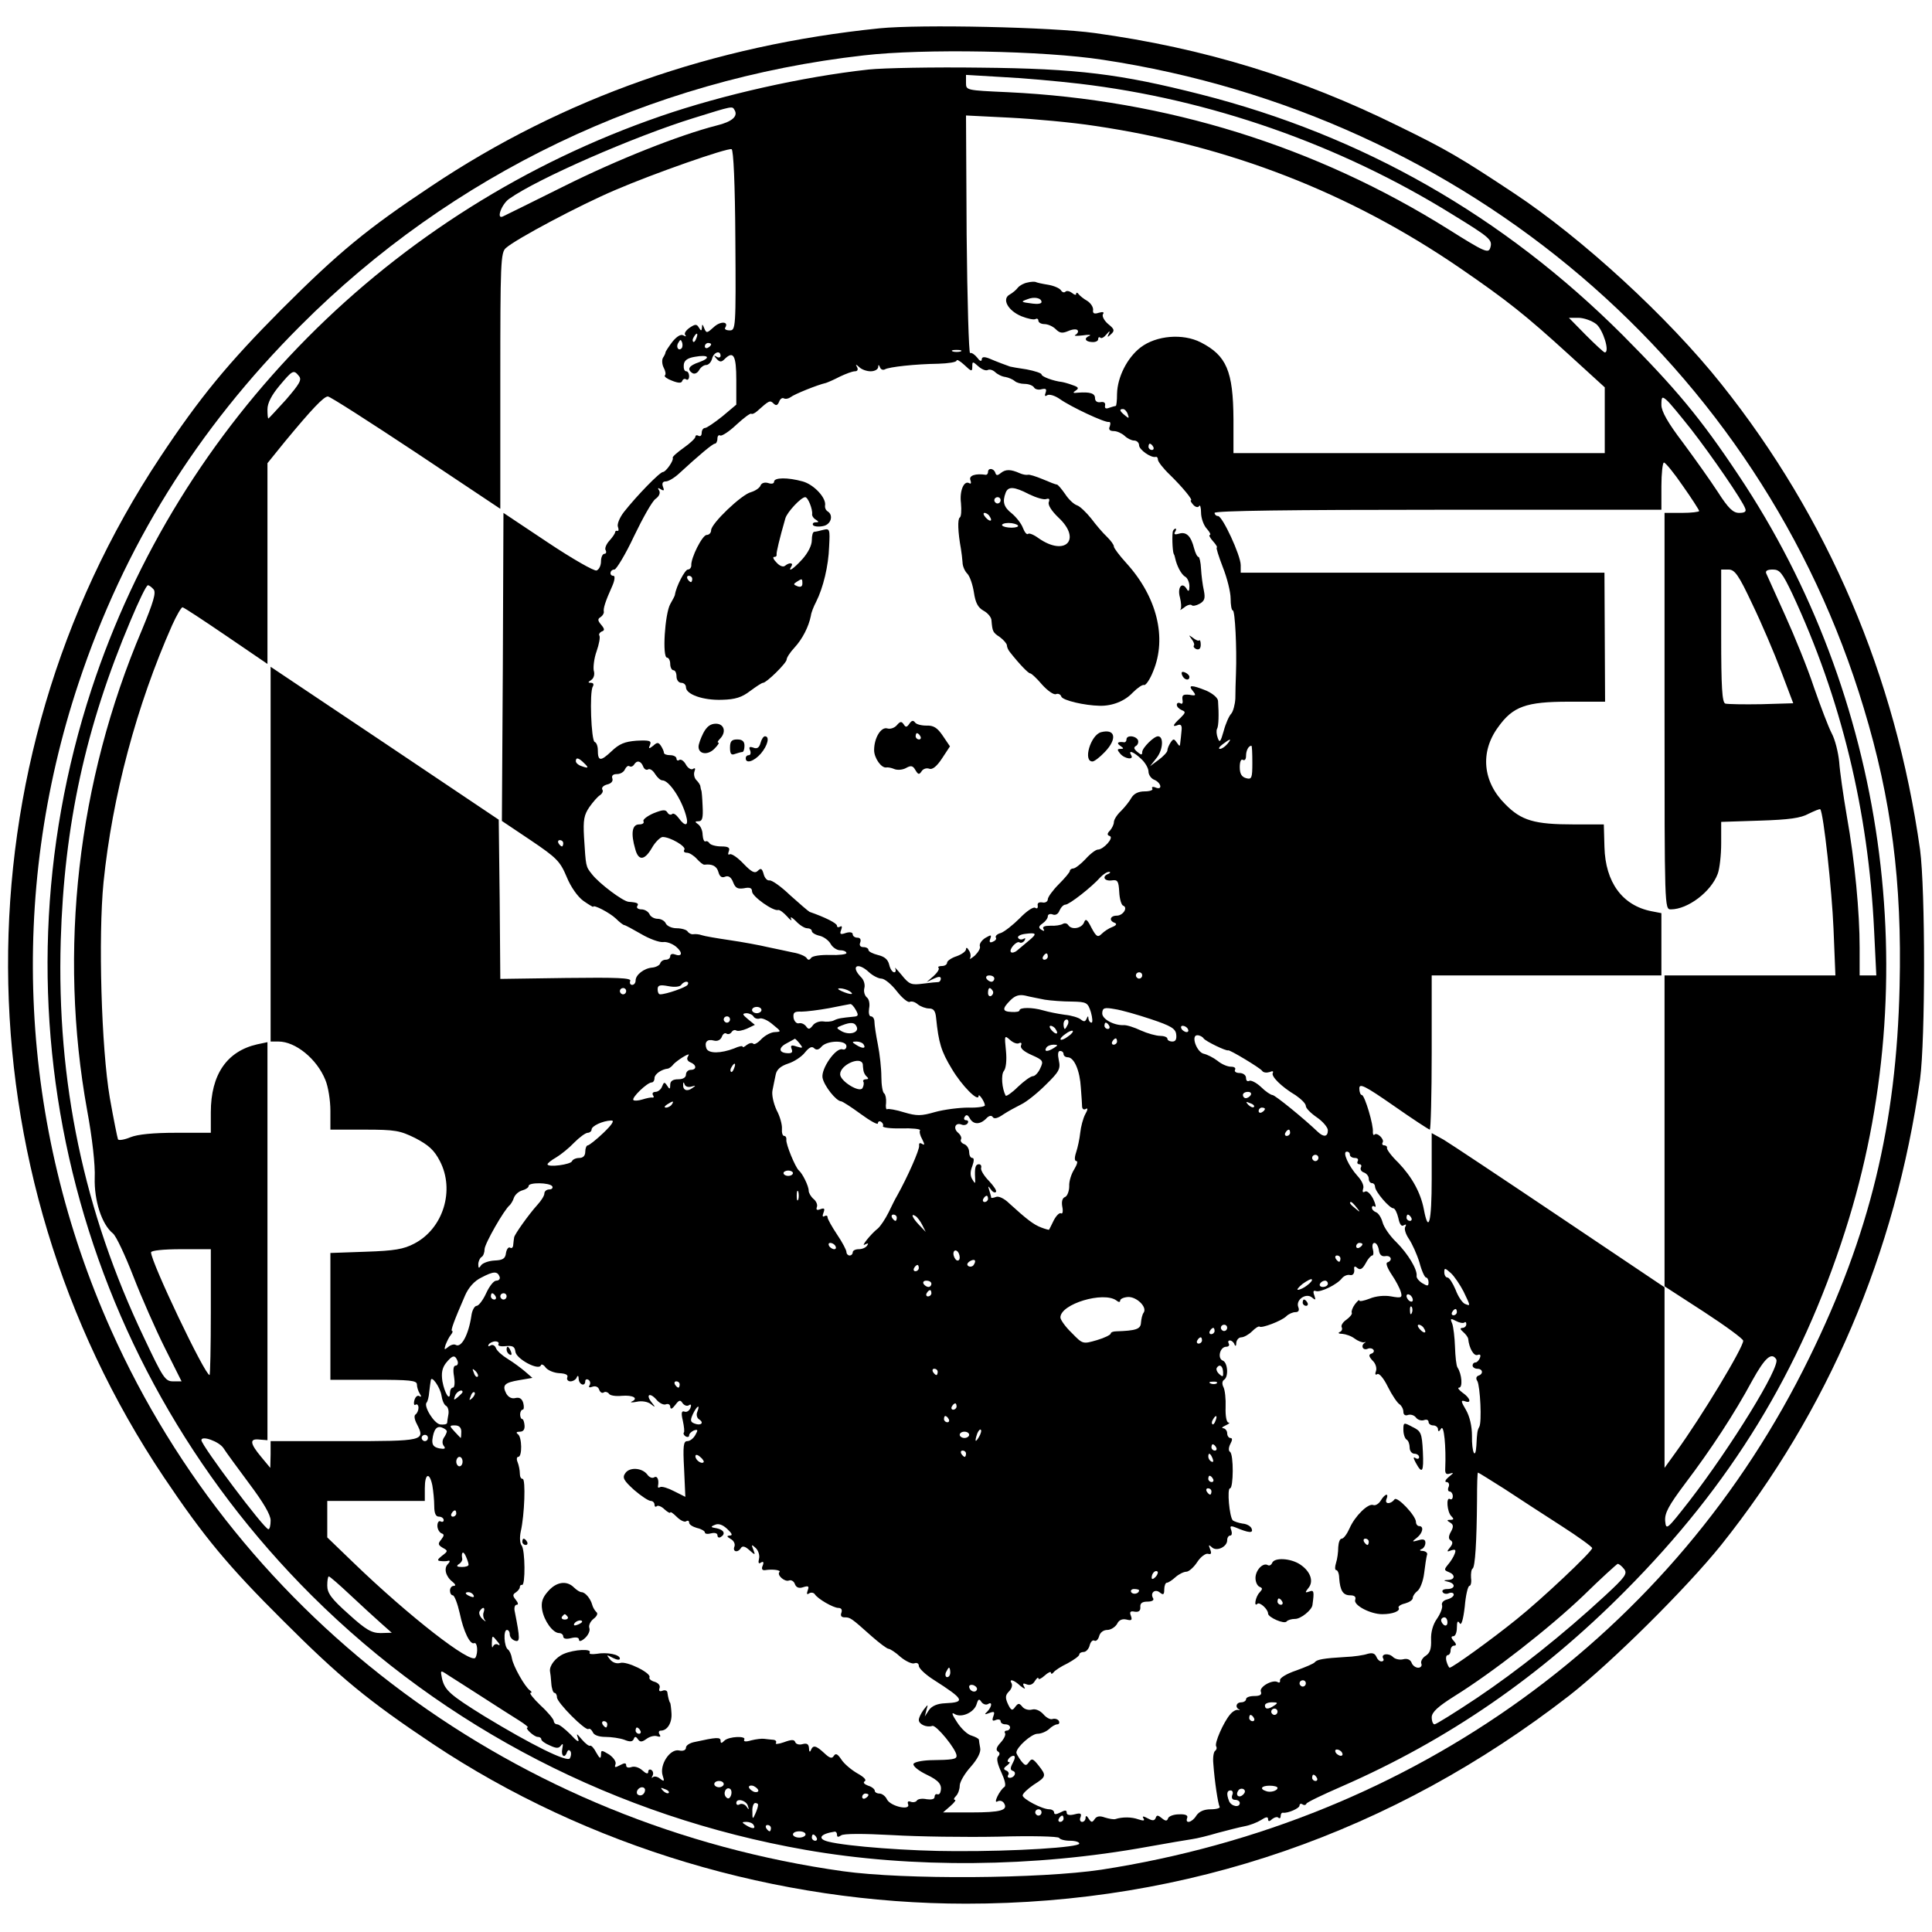 <?xml version="1.0" standalone="no"?>
<!DOCTYPE svg PUBLIC "-//W3C//DTD SVG 20010904//EN"
 "http://www.w3.org/TR/2001/REC-SVG-20010904/DTD/svg10.dtd">
<svg version="1.0" xmlns="http://www.w3.org/2000/svg"
 width="614pt" height="614pt" viewBox="0 0 614 614"
 preserveAspectRatio="xMidYMid meet">
<g transform="translate(0,614) scale(0.1,-0.1)"
fill="#000000" stroke="none">
<path d="M2795 6050 c-529 -54 -1005 -221 -1425 -502 -203 -135 -292 -208
-476 -392 -170 -171 -259 -279 -385 -469 -649 -978 -644 -2264 12 -3242 127
-189 203 -281 378 -455 182 -182 271 -255 476 -392 491 -327 1095 -508 1695
-508 704 0 1355 225 1918 662 133 104 371 340 482 478 340 426 554 928 632
1480 17 128 17 602 0 730 -78 552 -292 1054 -632 1480 -168 211 -442 463 -660
607 -166 110 -211 137 -365 212 -311 154 -619 248 -966 296 -136 19 -554 28
-684 15z m710 -100 c1155 -175 2091 -973 2418 -2060 88 -290 122 -554 114
-885 -10 -439 -95 -789 -287 -1180 -428 -876 -1255 -1473 -2250 -1627 -194
-29 -626 -32 -820 -5 -1035 145 -1913 794 -2327 1720 -291 650 -328 1382 -103
2057 144 433 375 805 705 1135 480 481 1108 782 1790 859 189 22 573 15 760
-14z"/>
<path d="M2760 5919 c-209 -23 -463 -80 -660 -148 -859 -296 -1530 -972 -1809
-1821 -332 -1013 -63 -2121 700 -2881 423 -421 970 -703 1569 -808 337 -59
725 -56 1088 10 62 11 125 22 140 24 15 2 52 11 82 20 30 8 69 18 85 21 17 3
40 12 53 20 15 10 22 11 22 3 0 -8 4 -9 13 0 8 6 17 8 20 4 4 -3 7 -1 7 5 0 7
3 12 8 11 15 -2 52 14 52 23 0 5 4 7 9 4 5 -4 11 -3 13 2 1 4 53 29 113 55
336 147 629 348 900 621 336 338 556 697 699 1144 257 800 130 1701 -339 2402
-121 182 -200 276 -369 446 -379 378 -825 633 -1340 764 -256 65 -391 82 -701
85 -148 2 -308 -1 -355 -6z m670 -45 c415 -49 827 -193 1185 -415 122 -75 129
-81 121 -107 -6 -18 -18 -13 -134 60 -420 263 -895 411 -1399 435 -133 6 -133
6 -133 30 l0 25 118 -7 c64 -3 173 -13 242 -21z m-1096 -83 c13 -20 -7 -38
-57 -50 -117 -30 -313 -107 -487 -194 -102 -51 -188 -93 -192 -95 -22 -10 -4
39 20 56 90 64 399 199 587 257 125 39 122 38 129 26z m1145 -51 c427 -63 811
-212 1161 -452 150 -103 209 -150 346 -275 l114 -104 0 -105 0 -104 -590 0
-590 0 0 108 c-1 153 -22 202 -104 244 -57 29 -141 22 -191 -16 -43 -33 -74
-95 -75 -148 0 -21 -2 -38 -4 -38 -2 0 -12 -3 -21 -6 -10 -4 -15 -2 -13 7 2 9
-4 13 -14 11 -11 -2 -18 3 -18 13 0 15 -16 20 -55 17 -15 -2 -17 0 -6 7 11 7
8 11 -10 17 -13 5 -28 9 -34 10 -27 3 -65 17 -65 24 0 4 -21 11 -47 16 -27 4
-50 8 -53 9 -9 3 -44 16 -67 26 -16 6 -23 5 -23 -4 -1 -7 -7 -4 -14 6 -8 10
-18 17 -23 15 -4 -2 -9 168 -11 376 l-2 379 140 -7 c77 -4 198 -15 269 -26z
m-1142 -363 c2 -280 1 -287 -18 -287 -11 0 -18 4 -14 9 12 20 -16 21 -37 1
-21 -19 -23 -20 -30 -3 -5 13 -7 14 -7 3 -1 -12 -3 -13 -10 -1 -7 12 -12 11
-30 -1 -11 -8 -18 -18 -13 -23 4 -5 1 -5 -6 -1 -8 5 -21 -3 -35 -20 -12 -16
-22 -31 -22 -34 0 -3 -4 -11 -8 -17 -4 -7 -3 -21 2 -31 6 -11 8 -22 4 -25 -3
-4 7 -11 23 -17 20 -8 30 -8 32 -1 2 6 8 9 13 5 5 -3 9 2 9 10 0 9 -4 16 -9
16 -6 0 -9 9 -8 20 1 14 11 22 35 26 44 8 53 -3 14 -17 -33 -11 -40 -23 -21
-35 7 -4 16 1 21 10 5 9 15 16 22 16 8 0 16 9 19 20 5 21 27 28 27 9 0 -5 -6
-7 -12 -3 -10 6 -10 4 0 -7 9 -10 15 -10 24 -1 29 29 38 13 38 -66 l0 -78 -44
-37 c-25 -20 -50 -37 -55 -37 -6 0 -11 -7 -11 -16 0 -8 -4 -12 -10 -9 -5 3
-10 2 -10 -3 0 -5 -17 -21 -37 -35 -21 -15 -37 -29 -35 -32 4 -8 -22 -45 -31
-45 -10 0 -83 -75 -124 -127 -14 -18 -23 -40 -19 -48 3 -8 2 -14 -2 -12 -4 1
-7 -1 -7 -4 0 -4 -8 -16 -18 -27 -11 -12 -16 -26 -12 -31 3 -6 1 -11 -4 -11
-6 0 -11 -11 -11 -24 0 -13 -6 -26 -14 -29 -7 -3 -77 37 -155 89 l-141 94 -2
-489 -3 -490 91 -61 c83 -56 94 -67 115 -117 13 -32 35 -63 53 -76 17 -12 31
-20 31 -19 0 9 53 -19 72 -37 12 -12 24 -21 27 -21 3 0 27 -13 53 -28 27 -16
58 -27 70 -26 11 2 30 -5 42 -15 22 -19 19 -33 -5 -24 -8 3 -14 0 -14 -6 0 -6
-6 -11 -14 -11 -8 0 -16 -5 -18 -12 -2 -6 -14 -12 -25 -13 -26 -2 -53 -23 -53
-41 0 -8 -5 -14 -11 -14 -6 0 -9 6 -6 13 3 9 -40 11 -204 9 l-209 -3 -2 253
-3 253 -362 243 -363 243 0 -596 0 -595 25 0 c54 0 122 -55 149 -122 9 -21 16
-65 16 -98 l0 -60 108 0 c99 0 113 -3 162 -27 42 -22 60 -38 78 -73 48 -92 11
-214 -81 -262 -34 -18 -63 -23 -154 -26 l-113 -4 0 -202 0 -201 137 0 c116 0
138 -2 138 -15 0 -8 4 -21 9 -29 6 -9 5 -12 -1 -8 -6 4 -13 -2 -16 -13 -3 -11
-1 -18 4 -14 5 3 9 -2 9 -10 0 -8 -4 -17 -9 -21 -6 -3 -4 -16 4 -31 27 -53 23
-54 -231 -54 l-234 0 0 -42 -1 -43 -29 35 c-36 43 -38 59 -5 55 l25 -2 0 632
0 633 -33 -7 c-96 -22 -147 -96 -147 -216 l0 -65 -110 0 c-74 0 -122 -5 -145
-14 -19 -8 -37 -11 -40 -7 -2 5 -14 64 -26 132 -27 158 -37 512 -20 685 28
274 105 562 218 817 14 31 29 57 33 57 4 0 66 -41 138 -90 l132 -90 0 319 0
319 55 68 c86 104 124 144 137 144 7 0 133 -81 281 -179 l267 -178 0 407 c0
375 1 408 18 422 31 28 234 136 347 184 123 53 355 134 370 130 6 -2 11 -108
12 -289z m2736 -267 c22 -18 44 -90 27 -90 -3 0 -30 25 -60 55 l-54 55 30 0
c17 0 43 -9 57 -20z m-2860 -45 c-3 -9 -8 -14 -10 -11 -3 3 -2 9 2 15 9 16 15
13 8 -4z m-47 -32 c-10 -10 -19 5 -10 18 6 11 8 11 12 0 2 -7 1 -15 -2 -18z
m94 13 c0 -3 -4 -8 -10 -11 -5 -3 -10 -1 -10 4 0 6 5 11 10 11 6 0 10 -2 10
-4z m793 -23 c-7 -2 -19 -2 -25 0 -7 3 -2 5 12 5 14 0 19 -2 13 -5z m37 -48
c0 17 1 17 19 1 11 -10 24 -15 30 -12 5 3 15 1 23 -6 7 -7 22 -15 33 -16 11
-2 24 -8 30 -13 5 -5 19 -9 31 -9 13 0 26 -5 30 -11 3 -6 14 -9 24 -6 14 3 17
1 13 -11 -4 -10 -2 -13 5 -8 7 4 24 -1 40 -12 35 -25 144 -76 156 -73 5 1 6
-5 3 -14 -5 -10 0 -15 13 -15 10 0 25 -7 34 -15 8 -8 22 -15 30 -15 9 0 16 -7
16 -15 0 -14 38 -41 53 -37 4 1 7 -3 7 -9 0 -6 17 -28 38 -48 42 -41 74 -81
67 -81 -3 0 0 -6 7 -14 7 -8 16 -10 19 -4 3 5 6 -5 6 -21 0 -17 8 -40 18 -51
10 -11 14 -20 10 -20 -4 0 0 -9 10 -20 10 -11 15 -20 12 -20 -3 0 6 -28 19
-62 14 -35 25 -80 25 -100 0 -21 3 -38 7 -38 7 0 13 -119 10 -200 -1 -25 -2
-61 -2 -80 -1 -19 -7 -41 -13 -48 -7 -7 -18 -32 -24 -55 -10 -35 -13 -39 -19
-22 -4 11 -5 24 -2 29 5 9 6 46 3 88 0 10 -17 24 -37 33 -47 19 -60 19 -43 -1
11 -14 10 -16 -11 -12 -20 2 -24 -1 -22 -16 2 -11 -1 -15 -7 -11 -6 3 -11 1
-11 -5 0 -6 7 -13 16 -17 13 -5 12 -8 -5 -25 -24 -22 -27 -30 -7 -22 9 3 13
-2 11 -18 -1 -13 -3 -30 -4 -38 -1 -13 -2 -13 -11 0 -9 13 -11 13 -20 0 -5 -8
-10 -19 -10 -25 0 -5 -13 -19 -28 -30 l-27 -20 22 28 c19 25 22 67 3 67 -13 0
-50 -37 -50 -50 0 -10 -3 -10 -15 0 -12 10 -13 15 -4 20 6 4 8 13 5 19 -9 14
-36 15 -36 1 0 -5 -3 -9 -7 -9 -20 3 -26 -2 -13 -11 12 -8 12 -10 1 -10 -11 0
-11 -3 -1 -15 14 -17 45 -21 35 -5 -11 18 8 11 32 -12 13 -12 23 -30 23 -40 0
-10 8 -22 18 -26 22 -9 28 -34 5 -25 -9 4 -14 2 -11 -3 4 -5 -8 -9 -24 -9 -20
0 -34 -7 -42 -20 -6 -11 -21 -30 -33 -42 -13 -12 -23 -28 -23 -36 0 -7 -6 -19
-12 -26 -10 -10 -10 -15 -1 -18 14 -5 -20 -43 -38 -43 -6 0 -24 -13 -39 -30
-15 -16 -33 -30 -39 -30 -6 0 -11 -4 -11 -8 0 -4 -16 -23 -35 -42 -19 -19 -35
-41 -35 -48 0 -7 -8 -12 -17 -10 -11 2 -17 -2 -15 -10 1 -8 -2 -11 -8 -7 -6 4
-28 -11 -49 -33 -22 -22 -49 -43 -60 -47 -12 -3 -19 -10 -16 -15 3 -4 -2 -10
-10 -13 -9 -4 -12 -1 -8 9 5 14 3 14 -16 3 -12 -8 -19 -19 -17 -26 3 -6 -5
-19 -16 -30 -12 -10 -19 -13 -15 -8 3 6 2 17 -4 25 -5 9 -9 10 -9 3 0 -6 -13
-16 -30 -22 -16 -5 -30 -15 -30 -20 0 -6 -7 -11 -17 -11 -9 0 -14 -3 -10 -6 3
-4 -4 -15 -16 -26 l-22 -19 23 11 c15 7 22 7 22 0 0 -5 -3 -10 -7 -11 -5 0
-27 -2 -49 -5 -38 -5 -44 -3 -69 28 -15 18 -24 27 -20 21 3 -7 2 -13 -3 -13
-6 0 -13 11 -16 24 -4 17 -15 26 -36 31 -16 4 -30 11 -30 16 0 5 -7 9 -16 9
-10 0 -14 6 -10 15 3 9 0 15 -9 15 -8 0 -15 5 -15 11 0 6 -9 8 -22 4 -17 -6
-20 -4 -15 9 4 10 3 15 -3 11 -6 -3 -10 -2 -10 3 0 8 -38 27 -87 44 -4 2 -32
26 -62 53 -29 28 -59 49 -66 47 -7 -1 -15 8 -18 20 -5 18 -9 20 -18 11 -10
-10 -20 -5 -46 22 -19 20 -38 33 -44 30 -5 -3 -6 1 -3 9 5 12 -1 16 -24 16
-17 0 -34 5 -37 10 -4 6 -9 8 -13 6 -4 -2 -8 7 -9 21 0 14 -7 29 -15 34 -10 7
-10 9 2 9 12 0 15 10 13 48 -1 26 -3 48 -4 50 -1 1 -2 6 -3 12 0 5 -6 14 -13
21 -6 6 -9 18 -6 27 4 10 2 13 -5 8 -6 -3 -16 3 -22 14 -6 11 -15 18 -21 15
-5 -4 -9 -1 -9 4 0 6 -9 11 -20 11 -11 0 -20 3 -20 8 0 4 -4 13 -9 21 -8 12
-12 13 -25 1 -14 -11 -16 -10 -10 3 5 13 -2 15 -43 13 -38 -3 -55 -10 -80 -34
-34 -32 -43 -32 -43 4 0 12 -4 24 -10 26 -11 4 -17 159 -6 176 4 7 2 12 -6 12
-10 0 -10 2 1 9 8 5 12 18 8 30 -2 11 1 39 9 61 8 23 12 45 9 50 -3 4 1 10 7
13 10 3 10 8 -1 21 -12 14 -12 19 -2 25 6 4 11 12 10 17 -2 10 4 31 27 82 8
18 9 32 4 32 -15 0 -12 20 3 20 6 1 35 48 62 106 28 58 58 112 69 119 11 8 15
18 11 26 -6 8 -4 10 5 4 10 -6 12 -4 7 8 -4 11 -1 17 9 17 8 0 27 11 42 25 63
58 107 95 114 95 4 0 8 7 8 16 0 8 4 13 9 10 4 -3 28 12 51 34 24 22 45 38 48
35 2 -2 10 1 18 8 38 34 41 36 52 25 8 -8 13 -7 18 5 3 9 10 14 15 11 6 -3 15
-1 22 4 11 9 85 39 112 45 6 2 25 10 44 20 19 9 40 17 48 17 8 0 11 5 7 13 -6
10 -4 10 7 0 7 -7 23 -13 36 -13 13 0 23 6 24 13 0 9 2 9 6 -1 2 -6 9 -9 15
-6 13 8 98 17 170 18 32 1 58 5 58 10 0 5 11 -1 25 -14 22 -21 25 -22 25 -5z
m-2140 -30 c10 -12 2 -25 -41 -75 -30 -33 -55 -60 -56 -60 -2 0 -3 13 -3 29 0
20 13 45 38 75 42 50 45 52 62 31z m4425 -170 c66 -85 162 -225 171 -250 5
-11 -1 -15 -19 -15 -19 0 -34 14 -68 67 -24 37 -74 107 -111 157 -48 63 -68
99 -68 119 0 26 2 28 16 16 9 -7 44 -50 79 -94z m-1791 49 c5 -14 4 -15 -9 -4
-17 14 -19 20 -6 20 5 0 12 -7 15 -16z m81 -104 c3 -5 1 -10 -4 -10 -6 0 -11
5 -11 10 0 6 2 10 4 10 3 0 8 -4 11 -10z m1683 -124 c29 -41 52 -77 52 -80 0
-3 -25 -6 -55 -6 l-55 0 0 -630 c0 -627 0 -630 20 -630 54 0 128 56 149 113 6
16 11 59 11 97 l0 68 123 4 c93 3 130 8 155 22 19 9 35 16 37 14 10 -11 37
-257 42 -380 l6 -148 -271 0 -272 0 0 -494 0 -494 125 -81 c69 -45 125 -86
125 -92 0 -22 -132 -241 -214 -354 l-36 -50 0 287 0 287 -332 223 c-183 123
-350 234 -370 246 l-38 21 0 -145 c0 -139 -10 -177 -25 -97 -10 52 -37 102
-81 148 -22 21 -38 43 -36 47 1 4 -3 8 -9 8 -5 0 -8 4 -5 9 7 10 -18 34 -26
25 -3 -3 -5 1 -5 8 3 21 -26 118 -35 118 -4 0 -8 9 -8 21 0 17 17 9 109 -55
60 -42 112 -76 115 -76 3 0 6 110 6 245 l0 245 365 0 365 0 0 99 0 99 -31 6
c-93 18 -147 92 -150 204 l-2 72 -96 0 c-124 0 -166 12 -217 64 -72 71 -81
166 -23 245 47 66 89 81 224 81 l116 0 -1 205 -1 205 -578 0 -578 0 0 24 c0
31 -58 156 -72 156 -6 0 -11 5 -11 10 0 7 243 10 710 10 l710 0 0 75 c0 41 4
75 8 75 5 0 32 -33 60 -74z m221 -376 c29 -60 70 -156 91 -212 l39 -103 -101
-3 c-56 -1 -108 0 -115 2 -10 4 -13 51 -13 216 l0 210 23 0 c20 0 32 -16 76
-110z m127 33 c155 -332 242 -690 260 -1070 l7 -143 -27 0 -26 0 0 88 c0 113
-15 274 -41 420 -11 64 -22 141 -24 171 -3 30 -13 71 -24 91 -10 19 -35 85
-56 145 -20 61 -62 164 -92 230 -30 66 -57 126 -60 133 -3 8 4 12 21 12 22 0
30 -10 62 -77z m-5208 14 c9 -10 -1 -42 -37 -129 -205 -482 -266 -1019 -174
-1527 16 -86 26 -174 24 -214 -2 -72 22 -148 58 -177 10 -8 39 -70 65 -137 26
-67 71 -169 100 -227 l53 -106 -27 0 c-25 0 -32 11 -92 138 -192 402 -278 815
-265 1262 11 369 79 680 222 1018 26 62 50 112 55 112 4 0 12 -6 18 -13z
m3412 -492 c-7 -8 -17 -15 -23 -15 -6 0 -2 7 9 15 25 19 30 19 14 0z m80 -59
c0 -49 -2 -54 -20 -49 -14 4 -20 14 -20 35 0 17 4 27 10 23 6 -3 10 2 10 13 0
17 8 32 17 32 2 0 3 -24 3 -54z m-2124 -1 c17 -16 14 -18 -10 -9 -9 3 -16 10
-16 15 0 13 9 11 26 -6z m188 -11 c3 -8 10 -13 16 -9 5 3 15 -3 22 -15 7 -11
17 -20 23 -20 21 0 60 -58 75 -111 10 -34 -2 -38 -23 -9 -8 11 -17 17 -21 13
-4 -4 -11 -2 -15 5 -6 10 -15 9 -45 -3 -20 -9 -34 -20 -31 -25 3 -6 -3 -10
-14 -10 -22 0 -27 -28 -12 -79 10 -37 29 -36 52 3 11 20 28 36 35 36 24 0 75
-30 69 -40 -4 -6 0 -10 8 -10 8 0 22 -9 32 -20 9 -10 20 -19 24 -18 25 3 39
-5 44 -23 4 -15 11 -20 22 -15 10 4 19 -2 25 -18 7 -18 14 -22 34 -19 19 4 26
1 26 -10 0 -16 68 -64 83 -59 5 1 17 -8 28 -20 11 -13 17 -16 13 -8 -4 8 3 5
15 -7 12 -13 28 -23 36 -23 8 0 15 -4 15 -9 0 -5 11 -12 25 -15 13 -3 29 -15
35 -26 6 -11 20 -20 30 -20 11 0 20 -4 20 -9 0 -4 -24 -7 -52 -6 -29 1 -56 -3
-60 -9 -6 -8 -10 -8 -15 0 -5 6 -24 14 -43 17 -19 4 -55 12 -80 17 -25 6 -79
16 -120 22 -41 6 -82 13 -90 16 -8 3 -20 4 -27 3 -6 -1 -14 3 -18 9 -3 5 -19
10 -35 10 -15 0 -30 7 -34 15 -3 8 -15 15 -26 15 -11 0 -23 7 -26 15 -4 8 -15
15 -26 15 -10 0 -16 5 -13 10 6 9 1 12 -27 14 -18 1 -95 59 -117 88 -20 25
-19 24 -25 118 -3 54 0 70 17 95 12 17 27 34 34 38 7 5 11 13 7 18 -3 6 4 13
16 16 13 3 19 11 16 19 -3 9 2 14 15 14 11 0 22 7 25 15 4 8 10 13 14 10 5 -3
11 -1 15 5 9 15 22 12 29 -6z m-254 -244 c0 -5 -2 -10 -4 -10 -3 0 -8 5 -11
10 -3 6 -1 10 4 10 6 0 11 -4 11 -10z m1733 -97 c-22 -8 -14 -24 10 -21 19 3
22 -2 24 -37 1 -22 7 -41 12 -43 17 -6 0 -32 -20 -32 -21 0 -26 -16 -6 -23 7
-3 5 -8 -8 -13 -11 -4 -26 -14 -34 -22 -12 -12 -17 -9 -32 19 -14 28 -19 31
-24 17 -8 -19 -40 -24 -50 -8 -4 6 -11 7 -17 4 -6 -4 -24 -7 -40 -6 -18 0 -26
-3 -22 -10 5 -7 2 -8 -6 -3 -10 6 -10 11 3 20 10 7 17 17 17 23 0 6 7 9 15 6
9 -4 18 1 22 12 5 11 13 19 19 19 12 0 84 56 112 88 9 9 21 17 27 16 5 0 4 -3
-2 -6z m-254 -213 c-13 -11 -30 -25 -37 -31 -7 -6 -16 -8 -19 -5 -8 8 18 37
27 31 5 -3 12 0 16 6 4 7 3 9 -4 5 -6 -3 -13 -2 -16 3 -4 5 6 11 21 13 38 5
40 1 12 -22z m61 -50 c0 -5 -5 -10 -11 -10 -5 0 -7 5 -4 10 3 6 8 10 11 10 2
0 4 -4 4 -10z m-568 -50 c12 -11 30 -20 39 -20 10 0 32 -18 49 -40 17 -22 36
-37 41 -34 6 3 17 0 26 -8 9 -7 25 -13 36 -13 14 0 20 -8 22 -30 8 -79 16
-106 50 -162 32 -54 85 -107 85 -86 0 10 20 -19 20 -30 0 -4 -24 -8 -52 -7
-29 0 -77 -6 -106 -14 -45 -13 -58 -13 -99 -1 -25 8 -50 12 -53 10 -4 -3 -6 7
-4 20 1 14 -2 27 -6 30 -5 3 -9 27 -9 53 0 26 -5 72 -11 102 -6 30 -11 63 -11
73 0 9 -5 17 -11 17 -6 0 -8 11 -6 25 3 14 0 30 -7 35 -7 6 -11 19 -8 30 3 11
-2 27 -11 35 -34 35 -10 49 26 15z m868 -10 c0 -5 -4 -10 -10 -10 -5 0 -10 5
-10 10 0 6 5 10 10 10 6 0 10 -4 10 -10z m-470 -10 c0 -5 -4 -10 -9 -10 -6 0
-13 5 -16 10 -3 6 1 10 9 10 9 0 16 -4 16 -10z m-975 -20 c-5 -8 -68 -30 -87
-30 -5 0 -8 7 -8 16 0 13 7 15 34 10 20 -4 37 -2 41 4 3 5 11 10 16 10 6 0 8
-4 4 -10z m-195 -20 c0 -5 -4 -10 -10 -10 -5 0 -10 5 -10 10 0 6 5 10 10 10 6
0 10 -4 10 -10z m710 0 c18 -12 2 -12 -25 0 -13 6 -15 9 -5 9 8 0 22 -4 30 -9z
m455 1 c3 -5 1 -12 -5 -16 -5 -3 -10 1 -10 9 0 18 6 21 15 7z m165 -28 c19 -3
58 -6 86 -6 48 -1 51 -3 61 -34 5 -18 6 -33 2 -33 -5 0 -9 6 -10 13 0 9 -2 9
-6 -1 -4 -9 -8 -10 -18 -2 -7 6 -30 13 -51 15 -22 3 -52 9 -69 14 -34 10 -75
10 -75 0 0 -4 -11 -6 -25 -5 -30 1 -31 10 -4 37 15 15 28 19 47 15 15 -4 43
-9 62 -13z m-600 -33 c9 -16 8 -20 -7 -21 -39 -4 -49 -5 -63 -12 -8 -4 -24 -5
-35 -3 -11 1 -26 -4 -32 -13 -10 -13 -14 -13 -21 -3 -5 7 -15 12 -23 10 -7 -2
-15 6 -17 17 -2 17 2 21 25 20 15 0 55 5 88 11 33 7 63 12 67 13 4 1 12 -8 18
-19z m-300 0 c0 -5 -7 -10 -15 -10 -8 0 -15 5 -15 10 0 6 7 10 15 10 8 0 15
-4 15 -10z m1238 -29 c63 -21 78 -30 80 -48 2 -16 -2 -23 -12 -23 -9 0 -16 4
-16 9 0 5 -11 9 -23 9 -13 0 -41 8 -61 17 -21 10 -46 18 -55 17 -32 -1 -70 20
-68 39 1 16 7 18 40 12 21 -3 73 -18 115 -32z m-1263 8 c4 -6 13 -8 19 -6 7 3
26 -5 42 -19 27 -22 28 -23 7 -24 -12 0 -31 -10 -43 -22 -11 -12 -23 -19 -26
-15 -4 4 -13 2 -21 -4 -7 -6 -13 -9 -13 -5 0 3 -12 1 -27 -6 -42 -16 -81 -17
-88 0 -7 20 2 31 24 25 11 -3 21 2 25 12 3 9 10 14 15 10 5 -3 12 -1 16 5 4 6
10 8 15 5 5 -3 20 0 34 6 l25 12 -22 18 c-18 15 -19 18 -5 19 9 0 20 -5 23
-11z m-75 -9 c0 -5 -4 -10 -10 -10 -5 0 -10 5 -10 10 0 6 5 10 10 10 6 0 10
-4 10 -10z m1074 -15 c-4 -8 -8 -15 -10 -15 -2 0 -4 7 -4 15 0 8 4 15 10 15 5
0 7 -7 4 -15z m-671 -9 c7 -18 -24 -27 -49 -13 -17 10 -17 11 1 18 30 12 42
10 48 -5z m802 4 c3 -5 1 -10 -4 -10 -6 0 -11 5 -11 10 0 6 2 10 4 10 3 0 8
-4 11 -10z m-170 -11 c11 -16 1 -19 -13 -3 -7 8 -8 14 -3 14 5 0 13 -5 16 -11z
m420 1 c3 -5 2 -10 -4 -10 -5 0 -13 5 -16 10 -3 6 -2 10 4 10 5 0 13 -4 16
-10z m-381 -24 c-10 -8 -21 -12 -23 -10 -3 2 4 11 15 18 10 8 21 12 23 10 3
-2 -4 -11 -15 -18z m-155 -21 c6 3 9 0 6 -7 -4 -9 9 -20 34 -31 36 -16 38 -19
27 -42 -6 -14 -17 -25 -23 -25 -7 0 -28 -15 -48 -34 -19 -19 -37 -31 -39 -28
-12 23 -15 66 -6 78 7 8 10 34 7 64 -5 50 -5 51 13 35 10 -9 23 -14 29 -10z
m586 15 c6 -9 72 -41 78 -38 4 3 102 -56 108 -65 4 -6 14 -7 24 -4 9 4 13 3
10 -3 -6 -10 26 -43 73 -71 17 -12 32 -26 32 -34 0 -7 16 -23 35 -36 19 -13
35 -32 35 -41 0 -21 -13 -23 -32 -5 -45 43 -136 117 -144 117 -5 0 -22 11 -37
26 -15 14 -32 22 -37 19 -6 -3 -10 1 -10 9 0 9 -9 16 -21 16 -11 0 -17 5 -14
10 3 6 -2 10 -13 10 -11 0 -30 8 -43 19 -13 10 -33 20 -43 22 -23 5 -42 59
-21 59 8 0 17 -5 20 -10z m-1284 -16 c12 -15 11 -16 -9 -10 -17 6 -21 4 -16
-8 4 -11 0 -14 -15 -13 -28 2 -27 19 2 33 12 7 23 12 23 13 1 0 8 -6 15 -15z
m1009 6 c0 -5 -5 -10 -11 -10 -5 0 -7 5 -4 10 3 6 8 10 11 10 2 0 4 -4 4 -10z
m-860 -15 c0 -8 -6 -12 -12 -10 -21 8 -69 -61 -64 -90 5 -26 43 -74 59 -75 4
0 32 -18 62 -40 30 -22 55 -36 55 -30 0 6 5 8 10 5 6 -4 8 -10 6 -14 -3 -4 23
-8 58 -7 35 1 62 -2 60 -6 -3 -4 0 -17 7 -29 8 -16 8 -20 -1 -14 -7 4 -10 2
-9 -6 2 -12 -37 -100 -70 -159 -5 -8 -17 -32 -27 -53 -11 -22 -26 -44 -34 -51
-22 -17 -57 -61 -41 -51 10 5 12 4 7 -3 -4 -7 -16 -12 -27 -12 -10 0 -19 -4
-19 -10 0 -5 -4 -10 -10 -10 -5 0 -10 5 -10 11 0 6 -13 31 -30 56 -16 24 -30
49 -30 54 0 6 -4 7 -10 4 -6 -4 -7 1 -3 11 5 13 3 16 -10 11 -11 -4 -14 -2
-11 7 3 7 -2 19 -11 26 -8 7 -15 19 -15 26 0 15 -20 55 -31 64 -11 9 -42 84
-40 98 1 6 -2 12 -7 12 -5 0 -8 10 -7 23 1 12 -6 39 -17 59 -10 22 -16 49 -13
63 3 14 7 36 10 49 3 17 16 28 40 36 19 6 43 22 53 35 13 16 22 21 29 14 7 -7
15 -6 24 5 18 20 79 21 79 1z m55 5 c8 -13 -5 -13 -25 0 -13 8 -13 10 2 10 9
0 20 -4 23 -10z m605 -10 c-20 -13 -33 -13 -25 0 3 6 14 10 23 10 15 0 15 -2
2 -10z m30 -20 c0 -5 6 -10 13 -10 21 0 39 -43 42 -97 2 -26 4 -54 4 -61 1 -7
6 -10 12 -6 7 4 6 -3 -2 -17 -7 -13 -14 -40 -16 -59 -2 -19 -8 -47 -13 -62 -6
-18 -5 -28 1 -28 5 0 2 -11 -7 -26 -9 -14 -17 -38 -16 -54 0 -15 -6 -31 -13
-34 -9 -3 -12 -15 -9 -31 3 -15 1 -24 -4 -21 -5 3 -15 -7 -23 -22 -7 -15 -14
-28 -15 -30 -1 -1 -12 2 -25 7 -24 9 -46 26 -102 77 -15 15 -34 24 -42 20 -8
-3 -15 -4 -15 -2 0 3 -3 13 -6 23 -5 15 -4 15 5 3 5 -8 13 -12 16 -8 4 3 -7
19 -22 35 -16 16 -27 35 -25 41 2 7 -1 12 -7 12 -11 0 -14 -11 -12 -45 1 -18
0 -18 -9 -3 -7 11 -7 25 0 42 6 17 6 26 0 26 -6 0 -10 9 -10 19 0 10 -7 22
-16 25 -8 3 -13 10 -10 15 3 5 -1 14 -9 21 -17 14 -9 34 11 26 7 -3 16 -1 19
4 4 6 1 10 -5 10 -6 0 -8 5 -4 11 5 8 10 6 16 -5 11 -20 32 -21 52 -1 9 10 17
11 21 5 4 -7 16 -4 33 8 15 10 41 24 57 32 17 8 52 36 78 62 43 42 48 51 42
78 -4 19 -3 30 4 30 6 0 11 -4 11 -10z m-1195 -10 c-3 -6 1 -13 9 -16 20 -8
21 -24 1 -24 -8 0 -15 -7 -15 -15 0 -9 -9 -15 -25 -15 -17 0 -25 -6 -25 -17 0
-15 -2 -16 -10 -3 -8 12 -10 12 -16 -3 -3 -9 -13 -17 -21 -17 -8 0 -11 -5 -8
-10 4 -6 3 -9 -2 -8 -4 1 -18 -2 -31 -6 -13 -4 -26 -5 -29 -2 -7 7 44 56 58
56 5 0 9 6 9 14 0 12 22 28 43 30 4 1 11 6 15 11 6 9 41 33 50 34 2 1 0 -4 -3
-9z m557 -22 c0 -4 1 -14 2 -20 1 -7 6 -16 11 -20 6 -5 5 -8 -3 -8 -7 0 -11
-4 -8 -8 2 -4 1 -13 -3 -20 -9 -16 -71 22 -71 44 0 30 66 59 72 32z m-409 -13
c-3 -9 -8 -14 -10 -11 -3 3 -2 9 2 15 9 16 15 13 8 -4z m-135 -58 c14 4 14 3
2 -5 -16 -12 -30 -7 -29 11 0 9 2 9 5 0 3 -7 13 -9 22 -6z m1777 -27 c-3 -5
-10 -10 -16 -10 -5 0 -9 5 -9 10 0 6 7 10 16 10 8 0 12 -4 9 -10z m-1840 -30
c-3 -5 -12 -10 -18 -10 -7 0 -6 4 3 10 19 12 23 12 15 0z m1850 -8 c-3 -3 -11
0 -18 7 -9 10 -8 11 6 5 10 -3 15 -9 12 -12z m35 -6 c0 -3 -4 -8 -10 -11 -5
-3 -10 -1 -10 4 0 6 5 11 10 11 6 0 10 -2 10 -4z m-2102 -76 c-23 -22 -46 -40
-50 -40 -4 0 -8 -9 -8 -20 0 -13 -7 -20 -19 -20 -11 0 -21 -5 -23 -10 -3 -11
-78 -21 -78 -10 0 3 12 13 28 22 15 9 41 30 57 47 17 17 36 31 43 31 6 0 12 5
12 10 0 12 36 28 62 29 12 1 4 -12 -24 -39z m2182 0 c0 -5 -5 -10 -11 -10 -5
0 -7 5 -4 10 3 6 8 10 11 10 2 0 4 -4 4 -10z m190 -70 c0 -5 7 -10 16 -10 8 0
12 -4 9 -10 -3 -5 -1 -10 5 -10 6 0 8 -5 5 -10 -3 -6 1 -13 9 -16 9 -3 16 -12
16 -20 0 -8 5 -14 10 -14 6 0 10 -6 10 -12 1 -16 46 -68 58 -68 5 0 12 -14 16
-31 4 -20 10 -28 17 -23 8 4 9 3 5 -5 -4 -6 1 -23 12 -39 10 -15 25 -48 33
-74 7 -27 17 -48 21 -48 4 0 8 -7 8 -15 0 -13 -3 -13 -20 -3 -11 7 -19 17 -18
23 3 20 -27 70 -64 107 -21 20 -40 48 -44 63 -4 15 -13 29 -20 32 -8 3 -14 9
-14 15 0 5 4 7 9 3 5 -3 3 8 -5 25 -9 17 -20 27 -26 23 -7 -4 -9 -1 -6 9 4 9
-4 26 -18 41 -28 31 -49 77 -34 77 6 0 10 -4 10 -10z m-100 -10 c0 -5 -4 -10
-10 -10 -5 0 -10 5 -10 10 0 6 5 10 10 10 6 0 10 -4 10 -10z m-1670 -48 c0 -5
-7 -9 -15 -9 -8 0 -15 4 -15 9 0 4 7 8 15 8 8 0 15 -4 15 -8z m-765 -42 c3 -5
-1 -10 -9 -10 -9 0 -16 -6 -16 -13 0 -7 -10 -23 -23 -37 -27 -30 -71 -92 -73
-102 -1 -5 -2 -15 -3 -24 0 -8 -5 -13 -10 -9 -5 3 -11 -5 -13 -17 -2 -18 -10
-23 -37 -24 -18 -1 -37 -8 -42 -15 -7 -11 -9 -10 -9 3 0 9 5 20 10 23 6 3 10
15 10 25 0 17 63 127 80 140 3 3 10 13 13 23 4 11 16 21 27 24 11 3 20 9 20
14 0 12 67 11 75 -1z m782 -42 c-3 -7 -5 -2 -5 12 0 14 2 19 5 13 2 -7 2 -19
0 -25z m603 2 c0 -5 -5 -10 -11 -10 -5 0 -7 5 -4 10 3 6 8 10 11 10 2 0 4 -4
4 -10z m1171 -27 c13 -16 12 -17 -3 -4 -17 13 -22 21 -14 21 2 0 10 -8 17 -17z
m-1461 -33 c0 -5 -2 -10 -4 -10 -3 0 -8 5 -11 10 -3 6 -1 10 4 10 6 0 11 -4
11 -10z m81 -23 l11 -22 -21 22 c-22 23 -28 39 -11 28 5 -3 15 -16 21 -28z
m1554 23 c3 -5 1 -10 -4 -10 -6 0 -11 5 -11 10 0 6 2 10 4 10 3 0 8 -4 11 -10z
m-1830 -90 c3 -5 2 -10 -4 -10 -5 0 -13 5 -16 10 -3 6 -2 10 4 10 5 0 13 -4
16 -10z m1675 6 c0 -3 -4 -8 -10 -11 -5 -3 -10 -1 -10 4 0 6 5 11 10 11 6 0
10 -2 10 -4z m52 -18 c2 -16 9 -22 21 -20 18 3 24 -14 6 -20 -6 -2 0 -18 14
-39 13 -19 26 -44 29 -55 5 -18 2 -20 -31 -14 -21 4 -49 1 -68 -7 -18 -7 -33
-10 -33 -6 0 4 -6 -2 -14 -12 -8 -11 -12 -23 -10 -27 2 -4 -5 -13 -17 -22 -12
-8 -18 -19 -15 -24 3 -6 0 -13 -6 -15 -7 -3 -4 -6 8 -6 11 -1 29 -7 39 -15 11
-8 24 -13 30 -12 5 2 7 1 3 -1 -14 -8 -8 -25 7 -20 8 4 17 2 20 -3 3 -4 0 -10
-7 -12 -9 -3 -8 -9 4 -22 10 -9 14 -24 11 -33 -4 -10 -2 -14 4 -10 6 4 21 -14
34 -41 13 -26 30 -51 37 -55 6 -4 12 -15 12 -24 0 -9 6 -13 14 -10 8 3 20 0
26 -8 6 -8 18 -11 26 -8 8 3 14 0 14 -6 0 -6 7 -11 15 -11 8 0 15 -6 15 -12 0
-9 4 -8 10 2 9 14 16 -58 13 -127 -1 -16 3 -20 15 -16 13 4 12 2 -3 -10 -11
-9 -15 -17 -8 -17 7 0 10 -7 7 -15 -4 -8 -2 -15 3 -15 5 0 10 -7 10 -15 0 -8
-4 -12 -9 -9 -13 8 -9 -41 4 -54 9 -9 9 -12 -3 -12 -11 0 -12 -2 0 -9 10 -6
11 -13 2 -29 -8 -14 -8 -23 -1 -27 8 -5 7 -12 -2 -23 -11 -13 -10 -15 4 -9 13
4 16 2 11 -11 -3 -9 -13 -25 -21 -34 -13 -16 -13 -18 2 -24 21 -8 21 -24 -1
-25 -17 -1 -17 -2 0 -6 24 -6 22 -23 -4 -23 -11 0 -18 -4 -14 -10 3 -5 12 -7
20 -3 8 3 15 1 15 -5 0 -5 -9 -12 -21 -15 -12 -3 -19 -11 -16 -19 2 -7 -5 -26
-16 -42 -13 -18 -20 -43 -19 -67 1 -28 -3 -42 -17 -51 -10 -6 -17 -18 -14 -25
3 -7 -2 -13 -10 -13 -8 0 -18 7 -21 16 -4 10 -14 14 -26 11 -11 -3 -26 0 -33
7 -14 14 -40 10 -31 -5 3 -5 0 -9 -6 -9 -6 0 -13 7 -16 15 -5 11 -13 13 -28 9
-11 -4 -43 -9 -71 -10 -69 -4 -89 -8 -96 -16 -3 -5 -30 -16 -60 -27 -30 -10
-53 -24 -51 -31 1 -6 -2 -9 -7 -6 -16 10 -60 -15 -54 -30 4 -10 -3 -14 -21
-14 -14 0 -26 -4 -26 -10 0 -5 -7 -10 -15 -10 -16 0 -21 -15 -7 -23 4 -2 2 -3
-4 -1 -6 1 -17 -5 -25 -15 -21 -25 -50 -91 -44 -101 3 -5 1 -11 -3 -14 -5 -3
-8 -21 -6 -41 4 -57 15 -128 20 -137 3 -4 -10 -8 -28 -8 -22 0 -37 -7 -46 -20
-13 -22 -37 -28 -29 -7 3 8 -6 12 -26 11 -17 0 -33 -6 -35 -13 -3 -9 -8 -9
-20 1 -12 10 -16 10 -19 1 -4 -10 -10 -10 -25 -2 -15 8 -19 8 -14 0 5 -8 0 -8
-16 -3 -22 8 -51 8 -73 1 -5 -2 -21 1 -34 5 -16 6 -26 4 -32 -5 -8 -12 -11
-11 -19 1 -6 10 -10 11 -10 3 0 -7 -5 -13 -11 -13 -6 0 -9 7 -5 15 4 12 0 14
-19 9 -16 -4 -25 -2 -25 5 0 9 -5 9 -20 1 -14 -7 -20 -7 -20 0 0 5 -7 10 -15
10 -23 0 -85 33 -85 44 0 6 16 21 35 34 41 26 41 29 15 62 -17 21 -21 23 -30
10 -9 -13 -12 -12 -25 4 -8 11 -15 23 -15 26 0 17 48 60 67 60 12 0 28 7 37
15 8 8 20 15 26 15 6 0 8 5 5 11 -4 6 -13 8 -20 6 -6 -3 -20 4 -29 15 -11 12
-25 18 -36 15 -11 -3 -25 1 -31 9 -10 12 -13 12 -23 -1 -9 -13 -13 -11 -23 10
-9 20 -8 28 4 40 8 8 11 19 8 25 -10 16 7 12 28 -8 13 -10 17 -11 12 -3 -6 11
-4 13 8 8 10 -4 20 0 26 11 6 9 11 13 11 8 0 -5 9 -1 20 9 11 10 20 14 20 9 0
-5 4 -4 8 1 4 6 24 19 45 29 20 11 37 23 37 28 0 4 6 8 14 8 7 0 16 9 19 21 3
12 10 18 15 15 5 -3 12 3 15 14 3 12 14 20 26 20 11 0 25 9 31 19 6 13 17 17
30 14 16 -4 19 -2 14 12 -5 12 -2 16 12 13 13 -2 19 3 18 15 -1 12 6 17 23 17
13 0 21 4 18 10 -11 17 5 32 21 19 11 -9 14 -7 14 10 0 11 4 21 8 21 5 0 17 8
28 18 10 9 26 17 34 17 8 0 24 14 35 31 11 17 27 28 34 26 10 -3 12 1 7 14 -6
15 -5 16 5 7 15 -15 49 1 49 22 0 8 4 15 10 15 5 0 6 8 3 17 -5 13 -3 15 13 9
43 -18 57 -19 52 -5 -2 8 -15 16 -29 17 -13 2 -27 7 -31 10 -11 11 -19 102 -9
102 11 0 12 108 0 116 -5 3 -5 13 1 25 7 13 7 19 0 19 -5 0 -10 7 -10 15 0 8
-6 15 -12 16 -7 0 -4 4 7 9 11 5 15 9 9 9 -6 1 -10 20 -9 49 1 26 -2 55 -7 64
-5 10 -4 19 2 23 15 9 12 55 -4 61 -18 7 -9 44 11 44 8 0 11 5 8 10 -3 6 -2
10 4 10 5 0 12 -6 14 -12 3 -8 6 -6 6 5 1 9 8 17 16 17 8 0 24 9 34 19 11 11
21 17 24 15 6 -6 70 18 85 33 7 7 20 13 29 13 10 0 13 6 9 16 -9 23 24 46 43
31 12 -10 13 -9 8 6 -5 13 -3 17 5 14 15 -5 68 21 83 41 6 7 17 12 25 10 9 -2
14 4 14 15 -2 13 1 15 10 7 9 -7 16 -3 26 15 7 14 17 25 21 25 4 0 5 9 2 20
-3 11 -1 20 5 20 6 0 12 -10 14 -22z m-3712 -198 c0 -110 -2 -200 -4 -200 -15
0 -186 359 -186 390 0 6 41 10 95 10 l95 0 0 -200z m2380 174 c0 -8 -4 -12
-10 -9 -5 3 -10 13 -10 21 0 8 5 12 10 9 6 -3 10 -13 10 -21z m1210 -4 c0 -5
-2 -10 -4 -10 -3 0 -8 5 -11 10 -3 6 -1 10 4 10 6 0 11 -4 11 -10z m-1165 -19
c-3 -6 -11 -8 -17 -5 -6 4 -5 9 3 15 16 10 23 4 14 -10z m-175 -11 c0 -5 -5
-10 -11 -10 -5 0 -7 5 -4 10 3 6 8 10 11 10 2 0 4 -4 4 -10z m1731 -74 c23
-48 23 -47 5 -40 -8 3 -22 23 -30 45 -9 21 -20 39 -26 39 -5 0 -10 7 -10 17 0
14 2 14 21 -3 11 -10 29 -37 40 -58z m-3063 46 c2 -7 -3 -12 -11 -12 -8 0 -22
-18 -32 -40 -10 -22 -24 -40 -30 -40 -7 0 -15 -15 -17 -32 -9 -60 -32 -103
-50 -92 -5 3 -16 0 -24 -7 -12 -10 -13 -9 -8 7 4 10 11 25 17 32 5 6 7 12 4
12 -6 0 5 30 41 113 11 25 29 46 52 57 38 20 51 21 58 2z m2566 -27 c-10 -8
-23 -14 -29 -14 -5 -1 1 8 15 19 14 10 27 17 29 14 3 -2 -4 -11 -15 -19z
m-1194 5 c0 -5 -4 -10 -9 -10 -6 0 -13 5 -16 10 -3 6 1 10 9 10 9 0 16 -4 16
-10z m1260 0 c0 -5 -7 -10 -16 -10 -8 0 -12 5 -9 10 3 6 10 10 16 10 5 0 9 -4
9 -10z m-1260 -30 c0 -5 -5 -10 -11 -10 -5 0 -7 5 -4 10 3 6 8 10 11 10 2 0 4
-4 4 -10z m-1385 -10 c3 -5 1 -10 -4 -10 -6 0 -11 5 -11 10 0 6 2 10 4 10 3 0
8 -4 11 -10z m35 0 c0 -5 -4 -10 -10 -10 -5 0 -10 5 -10 10 0 6 5 10 10 10 6
0 10 -4 10 -10z m2880 -11 c0 -6 -4 -7 -10 -4 -5 3 -10 11 -10 16 0 6 5 7 10
4 6 -3 10 -11 10 -16z m-942 -2 c7 -6 12 -6 12 0 0 5 11 10 24 11 27 2 62 -31
51 -49 -5 -6 -8 -21 -9 -33 -1 -20 -16 -25 -78 -27 -10 0 -18 -3 -18 -7 0 -4
-20 -14 -44 -21 -45 -13 -45 -13 -80 23 -20 19 -36 42 -36 49 0 43 137 84 178
54z m939 -39 c-3 -8 -6 -5 -6 6 -1 11 2 17 5 13 3 -3 4 -12 1 -19z m143 2 c0
-5 -5 -10 -11 -10 -5 0 -7 5 -4 10 3 6 8 10 11 10 2 0 4 -4 4 -10z m24 -33 c3
3 6 1 6 -5 0 -7 -6 -12 -12 -12 -9 -1 -8 -4 2 -13 8 -7 15 -16 16 -22 3 -30
18 -56 30 -51 8 3 11 0 7 -10 -3 -7 -9 -14 -14 -14 -5 0 -9 -4 -9 -10 0 -5 7
-10 15 -10 18 0 20 -17 3 -22 -7 -3 -8 -10 -3 -17 9 -16 15 -132 6 -146 -6
-11 -7 -18 -9 -59 -3 -48 -15 -21 -14 31 0 30 -7 61 -19 82 -16 27 -17 32 -4
28 23 -9 18 10 -7 27 -12 9 -17 16 -11 16 12 0 9 43 -5 64 -4 6 -7 36 -8 66
-1 30 -5 63 -9 74 -7 16 -5 17 12 8 11 -6 23 -8 27 -5z m-754 -17 c0 -5 -4
-10 -10 -10 -5 0 -10 5 -10 10 0 6 5 10 10 10 6 0 10 -4 10 -10z m625 -1 c11
-16 1 -19 -13 -3 -7 8 -8 14 -3 14 5 0 13 -5 16 -11z m-665 -9 c0 -5 -5 -10
-11 -10 -5 0 -7 5 -4 10 3 6 8 10 11 10 2 0 4 -4 4 -10z m-40 -30 c0 -5 -5
-10 -11 -10 -5 0 -7 5 -4 10 3 6 8 10 11 10 2 0 4 -4 4 -10z m-2236 -12 c-3
-5 7 -8 23 -6 22 2 29 -1 31 -18 3 -23 74 -61 81 -43 1 5 9 2 15 -7 7 -9 26
-17 43 -18 20 -1 29 -5 26 -13 -3 -7 2 -13 10 -13 8 0 18 6 20 13 3 7 6 5 6
-5 1 -19 21 -26 21 -7 0 5 5 7 10 4 6 -4 7 -11 4 -17 -5 -7 -1 -9 9 -5 9 3 18
0 21 -9 3 -9 10 -13 15 -9 5 3 12 1 16 -4 3 -6 21 -9 41 -7 36 3 54 -8 32 -18
-7 -3 0 -4 15 -1 17 4 36 0 45 -7 15 -12 16 -11 3 5 -20 25 -6 33 15 9 9 -11
23 -18 30 -15 8 3 14 -1 14 -8 1 -9 6 -7 16 6 12 16 16 17 23 6 5 -7 14 -11
20 -7 7 5 9 1 5 -9 -4 -9 -12 -14 -19 -11 -9 3 -11 -4 -5 -29 4 -19 6 -36 3
-38 -2 -3 0 -8 6 -12 6 -3 11 -2 11 3 0 6 7 12 15 16 13 4 14 2 5 -14 -6 -11
-17 -20 -26 -20 -12 0 -14 -15 -10 -88 l4 -89 -36 18 c-19 10 -39 16 -44 13
-5 -3 -8 -2 -7 3 4 20 -2 34 -12 28 -6 -4 -16 0 -22 9 -17 22 -57 24 -70 4
-10 -14 -5 -23 28 -53 22 -19 46 -35 53 -35 6 0 12 -5 12 -12 0 -6 3 -8 7 -5
3 4 15 0 25 -10 10 -9 18 -13 18 -10 0 4 9 -2 20 -13 12 -12 25 -18 30 -15 6
4 10 2 10 -4 0 -6 11 -13 25 -17 14 -3 25 -10 25 -14 0 -5 9 -6 20 -3 12 3 20
0 20 -6 0 -7 5 -9 10 -6 17 10 11 23 -12 28 -20 3 -21 5 -6 11 11 5 24 1 39
-13 16 -15 18 -21 8 -21 -10 -1 -10 -3 3 -11 10 -5 15 -16 12 -24 -7 -17 11
-21 21 -4 5 7 14 4 26 -7 19 -17 20 -17 13 1 -7 17 -6 18 8 5 8 -8 13 -23 10
-34 -3 -13 -1 -17 6 -12 8 5 10 1 6 -9 -5 -11 -2 -16 7 -15 25 4 52 0 46 -6
-9 -9 16 -32 30 -27 7 3 16 -2 19 -11 4 -11 13 -15 27 -10 16 5 19 3 14 -10
-4 -11 -3 -15 4 -10 6 4 14 3 18 -2 10 -16 60 -44 75 -44 10 0 13 -6 10 -15
-4 -10 0 -15 10 -15 18 0 20 -1 86 -60 25 -22 49 -40 54 -40 4 0 22 -11 38
-26 17 -14 37 -23 44 -20 8 3 14 -1 14 -8 0 -8 21 -28 48 -45 97 -62 101 -71
36 -74 -26 -1 -43 -9 -52 -22 l-13 -20 5 20 c6 20 6 20 -9 1 -8 -11 -15 -25
-15 -32 0 -14 25 -25 43 -19 12 4 77 -75 77 -95 0 -11 -12 -13 -84 -14 -27 -1
-51 -6 -53 -12 -2 -7 17 -22 42 -34 40 -19 51 -33 43 -57 -2 -5 -6 -7 -10 -5
-5 1 -8 -3 -8 -9 0 -7 -10 -9 -25 -7 -14 3 -28 1 -31 -4 -3 -5 -12 -7 -20 -4
-8 3 -11 0 -8 -8 8 -21 -55 -7 -67 15 -5 11 -16 19 -24 19 -8 0 -15 4 -15 9 0
5 -10 13 -21 16 -13 5 -17 10 -11 14 7 4 -3 14 -23 25 -19 11 -42 30 -51 44
-12 18 -18 21 -24 12 -6 -10 -13 -8 -31 9 -26 24 -35 26 -42 9 -3 -8 -6 -5 -6
6 -1 13 -6 17 -21 13 -10 -3 -21 0 -23 7 -3 8 -12 8 -36 -1 -17 -6 -29 -7 -25
-2 3 5 -2 10 -10 10 -9 1 -22 2 -28 3 -7 1 -25 -1 -41 -5 -16 -5 -25 -4 -22 2
9 13 -49 11 -63 -3 -9 -9 -12 -9 -12 0 0 12 -14 11 -82 -4 -16 -3 -28 -11 -28
-18 0 -8 -9 -12 -22 -9 -29 6 -63 -46 -52 -80 6 -18 5 -20 -8 -10 -8 7 -19 9
-23 5 -5 -4 -5 -2 -1 5 3 6 2 14 -4 18 -5 3 -10 1 -10 -6 0 -8 -7 -6 -19 5
-10 9 -25 14 -35 10 -9 -3 -16 -1 -16 5 0 9 -5 9 -20 1 -15 -8 -18 -8 -14 3 3
8 -6 21 -20 31 -25 15 -26 15 -26 -1 -1 -14 -4 -12 -15 7 -7 14 -16 24 -20 22
-3 -2 -15 7 -26 20 -17 20 -18 21 -12 3 5 -14 -2 -11 -24 13 -17 17 -36 32
-42 32 -6 0 -11 5 -11 10 0 6 -19 29 -42 50 -23 22 -37 40 -32 40 5 0 4 4 -2
8 -16 11 -53 77 -57 101 -2 13 -8 26 -13 29 -12 9 -15 62 -3 62 5 0 9 -6 9
-14 0 -8 7 -17 16 -20 17 -6 17 6 0 92 -3 12 0 22 6 22 6 0 5 6 -3 16 -10 12
-10 17 0 23 7 5 13 12 13 17 0 5 3 8 7 7 11 -3 10 110 -1 125 -6 7 -7 26 -3
45 12 52 16 167 6 167 -6 0 -9 8 -9 18 0 9 -3 25 -7 35 -4 9 -3 17 2 17 13 0
12 63 -1 72 -7 5 -5 8 6 8 11 0 16 7 15 20 -1 11 -4 20 -7 20 -4 0 -7 7 -7 15
0 8 4 15 8 15 4 0 5 9 2 21 -4 14 -12 19 -25 16 -11 -3 -22 2 -29 14 -14 27
-6 35 42 43 l41 7 -23 20 c-13 11 -37 29 -55 40 -18 11 -35 26 -38 35 -3 8
-11 12 -17 8 -7 -4 -9 -3 -6 3 3 5 13 10 21 10 8 0 13 -4 10 -9z m-130 -53 c3
-8 0 -15 -6 -15 -7 0 -9 -13 -5 -35 3 -19 2 -35 -4 -35 -5 0 -9 -8 -9 -17 0
-28 -17 -1 -24 37 -4 26 -1 42 11 58 21 26 29 27 37 7z m4191 5 c14 -23 -144
-279 -276 -450 -72 -92 -74 -94 -77 -64 -2 25 10 48 64 120 81 107 156 221
213 327 40 72 61 91 76 67z m-1758 -40 c1 -16 -1 -17 -12 -7 -7 6 -11 15 -8
20 8 13 19 7 20 -13z m-2369 -15 c-3 -3 -9 2 -12 12 -6 14 -5 15 5 6 7 -7 10
-15 7 -18z m1462 15 c0 -5 -2 -10 -4 -10 -3 0 -8 5 -11 10 -3 6 -1 10 4 10 6
0 11 -4 11 -10z m-1577 -75 c2 -14 8 -30 15 -33 6 -4 9 -16 7 -27 -2 -11 -4
-23 -4 -27 -1 -5 -11 -6 -22 -5 -20 3 -54 59 -43 70 3 3 7 18 8 33 2 16 4 33
5 37 2 18 30 -22 34 -48z m757 35 c0 -5 -2 -10 -4 -10 -3 0 -8 5 -11 10 -3 6
-1 10 4 10 6 0 11 -4 11 -10z m1707 4 c-3 -3 -12 -4 -19 -1 -8 3 -5 6 6 6 11
1 17 -2 13 -5z m-2397 -28 c0 -2 -7 -9 -15 -16 -13 -11 -14 -10 -9 4 5 14 24
23 24 12z m31 -19 c-10 -9 -11 -8 -5 6 3 10 9 15 12 12 3 -3 0 -11 -7 -18z
m1539 -27 c0 -5 -5 -10 -11 -10 -5 0 -7 5 -4 10 3 6 8 10 11 10 2 0 4 -4 4
-10z m-824 -17 c-4 -9 -1 -20 6 -24 17 -11 5 -21 -15 -13 -13 5 -14 10 -5 30
13 27 24 33 14 7z m799 -23 c3 -5 1 -10 -4 -10 -6 0 -11 5 -11 10 0 6 2 10 4
10 3 0 8 -4 11 -10z m848 -5 c-3 -9 -8 -14 -10 -11 -3 3 -2 9 2 15 9 16 15 13
8 -4z m-2443 -34 c0 -3 -4 -13 -10 -21 -5 -9 -5 -19 1 -26 6 -8 2 -10 -15 -7
-18 4 -23 11 -22 27 4 33 14 46 31 39 8 -3 15 -8 15 -12z m46 -1 c0 -11 -1
-20 -2 -20 0 0 -9 9 -19 20 -18 19 -17 20 1 20 13 0 20 -7 20 -20z m1645 -17
c-12 -20 -14 -14 -5 12 4 9 9 14 11 11 3 -2 0 -13 -6 -23z m-31 7 c0 -5 -7
-10 -15 -10 -8 0 -15 5 -15 10 0 6 7 10 15 10 8 0 15 -4 15 -10z m-1720 -10
c0 -5 -4 -10 -10 -10 -5 0 -10 5 -10 10 0 6 5 10 10 10 6 0 10 -4 10 -10z
m-650 -32 c8 -13 45 -63 82 -113 45 -60 68 -99 68 -117 0 -16 -3 -28 -7 -28
-14 1 -212 265 -213 283 0 16 56 -4 70 -25z m3155 2 c3 -5 1 -10 -4 -10 -6 0
-11 5 -11 10 0 6 2 10 4 10 3 0 8 -4 11 -10z m-795 -20 c0 -5 -2 -10 -4 -10
-3 0 -8 5 -11 10 -3 6 -1 10 4 10 6 0 11 -4 11 -10z m-834 -27 c-7 -7 -26 7
-26 19 0 6 6 6 15 -2 9 -7 13 -15 11 -17z m1618 11 c3 -8 2 -12 -4 -9 -6 3
-10 10 -10 16 0 14 7 11 14 -7z m-2384 -9 c0 -8 -4 -15 -10 -15 -5 0 -10 7
-10 15 0 8 5 15 10 15 6 0 10 -7 10 -15z m3313 -88 c45 -30 126 -82 180 -117
53 -34 97 -66 97 -70 0 -11 -160 -162 -240 -226 -79 -64 -204 -154 -213 -154
-2 0 -7 9 -10 20 -3 11 -1 20 4 20 5 0 9 7 9 15 0 8 5 15 11 15 8 0 8 5 -1 15
-9 10 -9 15 -1 15 6 0 11 12 11 28 0 19 3 23 9 13 5 -8 11 10 16 53 3 36 10
66 15 66 4 0 7 11 5 25 -1 14 1 28 5 30 8 5 13 85 14 218 0 48 1 87 3 87 2 0
40 -24 86 -53z m-3409 12 c3 -17 6 -47 6 -65 0 -24 5 -34 15 -34 8 0 15 -5 15
-11 0 -5 -4 -7 -10 -4 -5 3 -10 -3 -10 -14 0 -10 6 -21 13 -24 9 -3 9 -7 -1
-20 -11 -13 -10 -17 5 -26 17 -9 17 -11 -2 -25 -15 -12 -17 -16 -5 -17 8 -1
20 -1 25 1 6 1 5 -4 -2 -11 -13 -13 -7 -39 15 -56 10 -8 11 -13 4 -13 -7 0
-12 -7 -12 -15 0 -8 4 -15 9 -15 5 0 15 -26 22 -57 12 -58 33 -101 46 -95 10
4 13 -30 4 -46 -13 -23 -212 132 -388 302 l-83 80 0 58 0 58 155 0 155 0 0 40
c0 48 15 53 24 9z m2481 21 c3 -5 1 -10 -4 -10 -6 0 -11 5 -11 10 0 6 2 10 4
10 3 0 8 -4 11 -10z m-5 -40 c0 -5 -2 -10 -4 -10 -3 0 -8 5 -11 10 -3 6 -1 10
4 10 6 0 11 -4 11 -10z m-2400 -70 c0 -5 -5 -10 -11 -10 -5 0 -7 5 -4 10 3 6
8 10 11 10 2 0 4 -4 4 -10z m39 -162 c1 -5 -9 -8 -21 -8 -16 0 -19 3 -10 9 7
4 12 12 11 17 -4 21 3 27 11 9 5 -11 9 -23 9 -27z m3672 -14 c12 -15 5 -25
-61 -86 -133 -123 -278 -238 -406 -324 -69 -46 -130 -84 -135 -84 -5 0 -9 10
-9 23 1 16 19 33 73 67 122 76 300 215 409 319 56 55 106 100 109 101 4 0 13
-7 20 -16z m-1489 -26 c-7 -7 -12 -8 -12 -2 0 14 12 26 19 19 2 -3 -1 -11 -7
-17z m-2560 -56 c35 -33 79 -73 98 -90 l35 -31 -35 -1 c-29 0 -47 10 -103 61
-54 48 -67 66 -67 90 0 16 2 29 5 29 3 0 33 -26 67 -58z m2508 14 c0 -11 -19
-15 -25 -6 -3 5 1 10 9 10 9 0 16 -2 16 -4z m-2115 -16 c3 -6 -1 -7 -9 -4 -18
7 -21 14 -7 14 6 0 13 -4 16 -10z m32 -54 c-3 -7 -1 -19 4 -25 5 -6 2 -5 -7 3
-9 8 -13 19 -10 25 10 16 19 14 13 -3z m3063 -32 c0 -8 -4 -12 -10 -9 -5 3
-10 10 -10 16 0 5 5 9 10 9 6 0 10 -7 10 -16z m-3019 -61 c8 -9 9 -14 2 -10
-6 4 -13 1 -16 -5 -3 -7 -4 -3 -4 10 1 26 1 26 18 5z m1439 -98 c0 -8 -4 -15
-10 -15 -5 0 -7 7 -4 15 4 8 8 15 10 15 2 0 4 -7 4 -15z m-1489 -77 c46 -30
100 -64 119 -76 19 -12 31 -22 27 -22 -12 0 20 -30 32 -30 6 0 11 -3 11 -7 0
-5 12 -14 27 -20 21 -10 29 -10 36 0 6 8 7 4 4 -10 -5 -24 8 -33 15 -11 3 7 7
8 11 2 3 -5 2 -15 -2 -22 -8 -14 -124 44 -272 134 -108 67 -125 82 -134 118
-6 29 -6 29 18 13 13 -8 61 -39 108 -69z m2619 42 c0 -5 -4 -10 -10 -10 -5 0
-10 5 -10 10 0 6 5 10 10 10 6 0 10 -4 10 -10z m-1046 -21 c-6 -11 -24 -2 -24
11 0 5 7 7 15 4 8 -4 12 -10 9 -15z m35 -45 c15 10 14 -7 -1 -23 -11 -10 -9
-11 6 -5 16 6 18 4 13 -10 -5 -14 -3 -17 8 -12 8 3 15 1 15 -4 0 -6 7 -10 15
-10 8 0 15 -4 15 -10 0 -5 -5 -10 -11 -10 -5 0 -8 -4 -5 -8 3 -5 -3 -18 -14
-30 -13 -14 -16 -23 -9 -28 7 -4 7 -10 1 -16 -6 -6 -2 -24 10 -50 11 -24 16
-43 10 -47 -15 -10 -37 -55 -22 -46 7 4 16 2 21 -6 13 -22 -10 -29 -105 -29
l-89 0 23 20 c13 11 19 20 15 20 -5 0 -4 5 3 12 7 7 12 22 12 33 0 12 16 39
35 60 22 25 33 47 30 60 -2 11 -4 23 -4 26 -1 4 -11 9 -23 13 -13 3 -33 22
-46 42 -18 27 -19 34 -7 26 23 -12 62 7 69 33 5 16 8 17 15 6 5 -7 14 -10 20
-7z m911 -4 c-19 -13 -30 -13 -30 0 0 6 10 10 23 10 18 0 19 -2 7 -10z m10
-20 c0 -5 -4 -10 -10 -10 -5 0 -10 5 -10 10 0 6 5 10 10 10 6 0 10 -4 10 -10z
m-75 -20 c3 -5 1 -10 -4 -10 -6 0 -11 5 -11 10 0 6 2 10 4 10 3 0 8 -4 11 -10z
m280 -110 c3 -5 2 -10 -4 -10 -5 0 -13 5 -16 10 -3 6 -2 10 4 10 5 0 13 -4 16
-10z m-1046 -32 c-9 -17 -9 -23 0 -26 13 -4 5 -22 -10 -22 -6 0 -8 4 -5 9 4 5
0 12 -6 14 -10 4 -9 8 2 16 8 6 11 11 7 11 -12 0 2 20 14 20 6 0 5 -9 -2 -22z
m966 -48 c3 -5 1 -10 -4 -10 -6 0 -11 5 -11 10 0 6 2 10 4 10 3 0 8 -4 11 -10z
m-1885 -20 c0 -5 -7 -10 -15 -10 -8 0 -15 5 -15 10 0 6 7 10 15 10 8 0 15 -4
15 -10z m110 -21 c0 -4 -7 -6 -15 -3 -8 4 -15 10 -15 15 0 4 7 6 15 3 8 -4 15
-10 15 -15z m1650 9 c0 -9 -23 -16 -37 -10 -21 7 -14 17 12 17 14 0 25 -3 25
-7z m-2010 -6 c0 -13 -12 -22 -22 -16 -10 6 -1 24 13 24 5 0 9 -4 9 -8z m75
-10 c-3 -3 -11 0 -18 7 -9 10 -8 11 6 5 10 -3 15 -9 12 -12z m198 -8 c-4 -10
-9 -12 -15 -6 -12 12 -1 35 12 27 5 -3 6 -13 3 -21z m1628 3 c-13 -13 -26 -3
-16 12 3 6 11 8 17 5 6 -4 6 -10 -1 -17z m-35 -2 c-3 -9 0 -15 9 -15 8 0 15
-4 15 -10 0 -16 -27 -11 -34 6 -9 23 -7 34 5 34 6 0 9 -7 5 -15z m-1156 1 c0
-3 -4 -8 -10 -11 -5 -3 -10 -1 -10 4 0 6 5 11 10 11 6 0 10 -2 10 -4z m-383
-36 c4 -12 3 -13 -5 -1 -5 7 -15 10 -21 7 -6 -4 -11 -2 -11 4 0 17 33 8 37
-10z m32 3 c0 -5 -4 -17 -9 -28 -8 -18 -9 -17 -9 8 -1 15 4 27 9 27 6 0 10 -3
9 -7z m901 -23 c0 -5 -4 -10 -10 -10 -5 0 -10 5 -10 10 0 6 5 10 10 10 6 0 10
-4 10 -10z m70 -20 c0 -5 -5 -10 -11 -10 -5 0 -7 5 -4 10 3 6 8 10 11 10 2 0
4 -4 4 -10z m-985 -20 c8 -13 -5 -13 -25 0 -13 8 -13 10 2 10 9 0 20 -4 23
-10z m55 -10 c0 -5 -2 -10 -4 -10 -3 0 -8 5 -11 10 -3 6 -1 10 4 10 6 0 11 -4
11 -10z m110 -20 c0 -5 -9 -10 -20 -10 -11 0 -20 5 -20 10 0 6 9 10 20 10 11
0 20 -4 20 -10z m100 -1 c0 -8 4 -8 13 -2 7 6 69 6 162 1 83 -5 234 -7 338 -5
104 3 190 1 193 -4 3 -5 18 -9 35 -9 16 0 29 -4 29 -9 0 -12 -203 -25 -395
-24 -143 0 -342 15 -402 30 -37 9 -27 25 20 32 4 0 7 -4 7 -10z m-65 -9 c3 -5
1 -10 -4 -10 -6 0 -11 5 -11 10 0 6 2 10 4 10 3 0 8 -4 11 -10z"/>
<path d="M3265 5242 c-11 -2 -24 -9 -30 -16 -5 -7 -17 -17 -26 -22 -26 -14 -6
-51 37 -69 20 -8 40 -12 45 -9 5 3 9 0 9 -5 0 -6 9 -11 19 -11 11 0 27 -7 36
-16 13 -13 21 -14 40 -6 14 6 27 7 30 2 3 -4 -1 -11 -7 -14 -7 -4 3 -4 22 -2
19 3 29 2 23 -1 -19 -7 -15 -19 7 -20 11 -1 20 3 20 9 0 6 3 8 7 5 3 -4 12 1
20 11 9 11 12 11 7 2 -6 -13 -5 -13 7 -2 12 11 11 16 -9 32 -13 11 -20 25 -17
31 5 7 1 9 -13 5 -15 -5 -20 -2 -18 10 0 9 -8 21 -19 28 -11 6 -23 16 -27 21
-4 6 -8 6 -8 1 0 -5 -6 -3 -13 3 -8 6 -17 8 -21 4 -4 -4 -10 -2 -14 4 -4 7
-23 15 -41 18 -19 3 -37 7 -40 9 -3 1 -15 1 -26 -2z m45 -62 c0 -5 -12 -7 -27
-5 -40 5 -40 6 -18 14 22 9 45 4 45 -9z"/>
<path d="M3140 4640 c0 -5 -3 -9 -7 -9 -32 5 -55 -2 -49 -17 3 -8 2 -13 -3
-10 -17 11 -32 -23 -27 -63 2 -23 1 -43 -4 -46 -7 -5 -6 -45 4 -100 2 -11 4
-30 5 -42 0 -12 7 -28 15 -36 8 -8 17 -34 21 -59 5 -34 13 -49 31 -59 13 -7
25 -21 25 -31 3 -35 4 -38 27 -53 12 -9 22 -21 22 -26 0 -5 4 -15 10 -22 30
-38 58 -67 64 -67 4 0 21 -16 38 -36 17 -19 37 -33 44 -30 7 3 15 -1 17 -8 5
-12 73 -28 122 -29 40 -1 80 15 105 42 15 15 31 26 36 24 5 -2 19 18 29 44 44
106 12 236 -85 343 -22 24 -40 48 -40 53 0 6 -10 19 -22 31 -13 12 -35 38 -50
58 -16 20 -36 39 -45 42 -10 3 -27 19 -38 36 -11 16 -23 30 -26 30 -4 0 -24 8
-45 17 -22 9 -43 16 -48 14 -5 -1 -16 1 -25 5 -29 13 -45 13 -60 1 -11 -9 -15
-9 -18 1 -5 14 -23 16 -23 2z m131 -71 c23 -11 47 -18 54 -15 9 3 12 0 8 -10
-3 -9 9 -28 31 -49 75 -70 21 -125 -64 -65 -15 11 -30 17 -33 13 -4 -3 -11 6
-16 19 -5 14 -21 34 -35 46 -26 20 -31 37 -20 66 8 21 27 20 75 -5z m-91 -19
c0 -5 -4 -10 -10 -10 -5 0 -10 5 -10 10 0 6 5 10 10 10 6 0 10 -4 10 -10z
m-35 -51 c11 -16 1 -19 -13 -3 -7 8 -8 14 -3 14 5 0 13 -5 16 -11z m90 -29 c3
-4 -7 -7 -20 -7 -14 0 -27 3 -30 7 -3 4 7 8 20 8 14 0 27 -4 30 -8z"/>
<path d="M2460 4609 c0 -6 -8 -8 -19 -4 -11 3 -21 0 -24 -8 -3 -8 -17 -17 -30
-21 -30 -7 -127 -100 -127 -121 0 -8 -6 -15 -14 -15 -14 0 -51 -74 -49 -97 0
-7 -5 -13 -11 -13 -9 0 -37 -53 -41 -80 0 -3 -7 -16 -15 -30 -17 -31 -26 -170
-10 -170 5 0 10 -9 10 -20 0 -11 5 -20 10 -20 6 0 10 -9 10 -20 0 -11 7 -20
15 -20 8 0 15 -6 15 -14 0 -23 55 -42 114 -40 43 1 64 8 90 28 19 14 37 26 41
26 11 0 75 63 75 74 0 6 11 23 25 38 25 27 45 66 52 101 1 10 9 30 17 45 22
44 39 113 41 175 3 56 2 58 -19 53 -11 -3 -24 -6 -28 -6 -5 0 -8 -12 -8 -27 0
-17 -13 -41 -30 -60 -28 -31 -48 -44 -35 -23 8 12 -7 13 -20 2 -6 -5 -17 -1
-27 10 -10 10 -13 18 -8 18 6 0 9 3 8 8 -1 6 9 49 28 115 6 20 50 67 63 67 9
0 24 -39 22 -54 -1 -5 4 -13 11 -17 11 -7 11 -9 0 -9 -7 0 -11 -4 -8 -9 3 -4
17 -6 31 -3 26 4 35 35 15 47 -6 4 -9 12 -8 18 5 24 -35 67 -71 77 -47 13 -91
13 -91 -1z m-260 -309 c0 -5 -2 -10 -4 -10 -3 0 -8 5 -11 10 -3 6 -1 10 4 10
6 0 11 -4 11 -10z m350 -15 c0 -9 -6 -12 -16 -8 -13 5 -13 7 -2 14 17 11 18
11 18 -6z"/>
<path d="M3728 4453 c-4 -8 -2 -64 2 -73 2 -3 4 -9 5 -15 5 -23 19 -51 32 -58
7 -4 13 -18 13 -30 0 -16 -3 -19 -9 -8 -15 24 -30 3 -21 -28 4 -16 5 -33 2
-37 -4 -5 1 -2 11 5 9 8 20 11 24 8 3 -4 14 -2 25 4 16 9 19 17 14 42 -4 18
-8 49 -9 69 -1 21 -5 38 -8 38 -4 0 -10 12 -14 27 -10 40 -25 54 -48 47 -13
-4 -17 -2 -13 5 4 6 5 11 2 11 -3 0 -6 -3 -8 -7z"/>
<path d="M3787 4109 c7 -9 10 -18 7 -21 -2 -3 1 -8 8 -11 9 -3 14 2 14 14 0
10 -2 16 -5 14 -2 -3 -11 1 -20 8 -14 10 -14 10 -4 -4z"/>
<path d="M3757 3994 c6 -15 23 -19 23 -5 0 5 -7 11 -14 14 -10 4 -13 1 -9 -9z"/>
<path d="M2850 3835 c-7 -8 -20 -13 -30 -10 -20 6 -42 -30 -42 -69 0 -25 23
-58 39 -55 4 1 16 -1 25 -5 9 -4 26 -3 37 3 16 9 22 8 30 -6 9 -15 12 -16 20
-4 5 8 16 11 24 8 10 -4 24 7 41 33 l25 38 -23 34 c-17 25 -29 33 -52 32 -16
0 -32 4 -36 10 -6 8 -11 6 -18 -4 -8 -12 -12 -12 -18 -2 -7 10 -11 10 -22 -3z
m75 -35 c3 -5 1 -10 -4 -10 -6 0 -11 5 -11 10 0 6 2 10 4 10 3 0 8 -4 11 -10z"/>
<path d="M2235 3810 c-8 -16 -15 -35 -15 -43 0 -24 29 -28 50 -7 11 11 17 20
13 20 -4 0 -2 5 5 12 21 21 14 48 -13 48 -17 0 -29 -9 -40 -30z"/>
<path d="M3499 3813 c-33 -9 -58 -93 -27 -93 6 0 24 14 40 31 39 41 33 74 -13
62z"/>
<path d="M2417 3779 c-4 -15 -11 -20 -23 -15 -12 4 -15 2 -10 -9 3 -8 1 -15
-4 -15 -6 0 -10 -4 -10 -10 0 -18 26 -10 48 15 22 26 29 55 13 55 -5 0 -11
-10 -14 -21z"/>
<path d="M2320 3764 c0 -20 4 -25 16 -20 9 3 19 6 23 6 4 0 7 9 7 20 0 14 -7
20 -23 20 -18 0 -23 -6 -23 -26z"/>
<path d="M4140 2000 c0 -5 5 -10 11 -10 5 0 7 5 4 10 -3 6 -8 10 -11 10 -2 0
-4 -4 -4 -10z"/>
<path d="M4460 1596 c0 -14 5 -28 10 -31 6 -3 10 -15 10 -26 0 -10 7 -19 15
-19 8 0 15 -5 15 -11 0 -5 -5 -7 -11 -3 -8 5 -8 1 0 -14 21 -39 26 -30 23 34
-3 60 -6 66 -33 79 -28 15 -29 15 -29 -9z"/>
<path d="M4388 1371 c-6 -10 -17 -17 -24 -14 -16 6 -58 -35 -75 -74 -8 -18
-19 -33 -25 -33 -6 0 -10 -12 -11 -27 0 -16 -3 -38 -7 -50 -4 -13 -4 -23 1
-23 4 0 9 -11 9 -25 3 -40 12 -55 35 -55 14 0 19 -5 16 -14 -7 -17 48 -46 86
-46 33 0 58 10 52 20 -3 4 6 11 20 14 14 4 25 11 25 18 0 6 7 16 15 22 8 6 18
31 21 56 3 25 7 51 9 58 3 6 -3 12 -13 13 -10 0 -12 3 -4 6 6 2 12 11 12 20 0
10 -6 13 -22 8 -21 -6 -22 -5 -5 8 19 15 23 37 7 37 -5 0 -10 6 -10 13 0 20
-60 83 -68 72 -12 -16 -32 -16 -26 0 9 21 -4 19 -18 -4z m-38 -131 c0 -5 -2
-10 -4 -10 -3 0 -8 5 -11 10 -3 6 -1 10 4 10 6 0 11 -4 11 -10z"/>
<path d="M4043 1173 c-3 -7 -9 -10 -14 -7 -15 9 -39 -16 -39 -41 0 -13 6 -25
13 -28 10 -4 10 -7 0 -18 -13 -13 -19 -48 -7 -36 7 7 34 -17 34 -31 0 -12 52
-35 59 -25 3 4 15 8 26 8 18 -1 54 28 56 44 6 43 5 49 -10 43 -14 -5 -14 -3
-3 11 18 21 7 53 -26 75 -30 20 -82 23 -89 5z m32 -123 c3 -5 1 -10 -4 -10 -6
0 -11 5 -11 10 0 6 2 10 4 10 3 0 8 -4 11 -10z"/>
<path d="M1610 1851 c0 -6 4 -13 10 -16 6 -3 7 1 4 9 -7 18 -14 21 -14 7z"/>
<path d="M1660 1240 c0 -5 5 -10 11 -10 5 0 7 5 4 10 -3 6 -8 10 -11 10 -2 0
-4 -4 -4 -10z"/>
<path d="M1742 1083 c-18 -20 -23 -35 -19 -59 6 -35 34 -74 54 -74 7 0 13 -5
13 -11 0 -7 10 -9 25 -5 16 4 25 2 25 -5 0 -7 8 -5 19 5 11 10 17 24 14 32 -3
8 3 21 13 29 12 9 15 18 9 22 -5 5 -11 15 -13 23 -5 19 -22 40 -34 40 -5 0
-16 7 -24 15 -23 23 -56 18 -82 -12z m62 -81 c3 -5 -1 -9 -9 -9 -8 0 -12 4 -9
9 3 4 7 8 9 8 2 0 6 -4 9 -8z m46 -16 c0 -2 -7 -7 -16 -10 -8 -3 -12 -2 -9 4
6 10 25 14 25 6z"/>
<path d="M1792 884 c-26 -11 -47 -38 -44 -56 1 -4 3 -21 4 -37 1 -17 6 -31 10
-31 4 0 8 -6 8 -14 0 -17 90 -107 100 -101 4 3 10 -2 14 -10 3 -9 19 -15 40
-15 19 0 46 -4 60 -9 17 -7 26 -7 30 2 3 9 7 9 13 0 7 -10 13 -10 28 1 11 8
26 11 34 8 9 -3 12 -1 7 6 -4 7 -2 12 4 12 21 0 36 25 34 55 -1 17 -3 31 -4
33 -3 3 -7 18 -9 33 0 6 -8 9 -15 6 -10 -4 -13 -1 -10 8 3 8 -3 16 -15 20 -12
3 -19 10 -17 14 8 13 -72 53 -93 46 -11 -3 -24 1 -32 11 -13 16 -12 16 9 5 12
-6 22 -8 22 -2 0 13 -41 21 -74 15 -15 -2 -25 -1 -22 4 8 13 -49 10 -82 -4z
m138 -224 c0 -5 -2 -10 -4 -10 -3 0 -8 5 -11 10 -3 6 -1 10 4 10 6 0 11 -4 11
-10z m105 -20 c3 -5 1 -10 -4 -10 -6 0 -11 5 -11 10 0 6 2 10 4 10 3 0 8 -4
11 -10z"/>
</g>
</svg>
